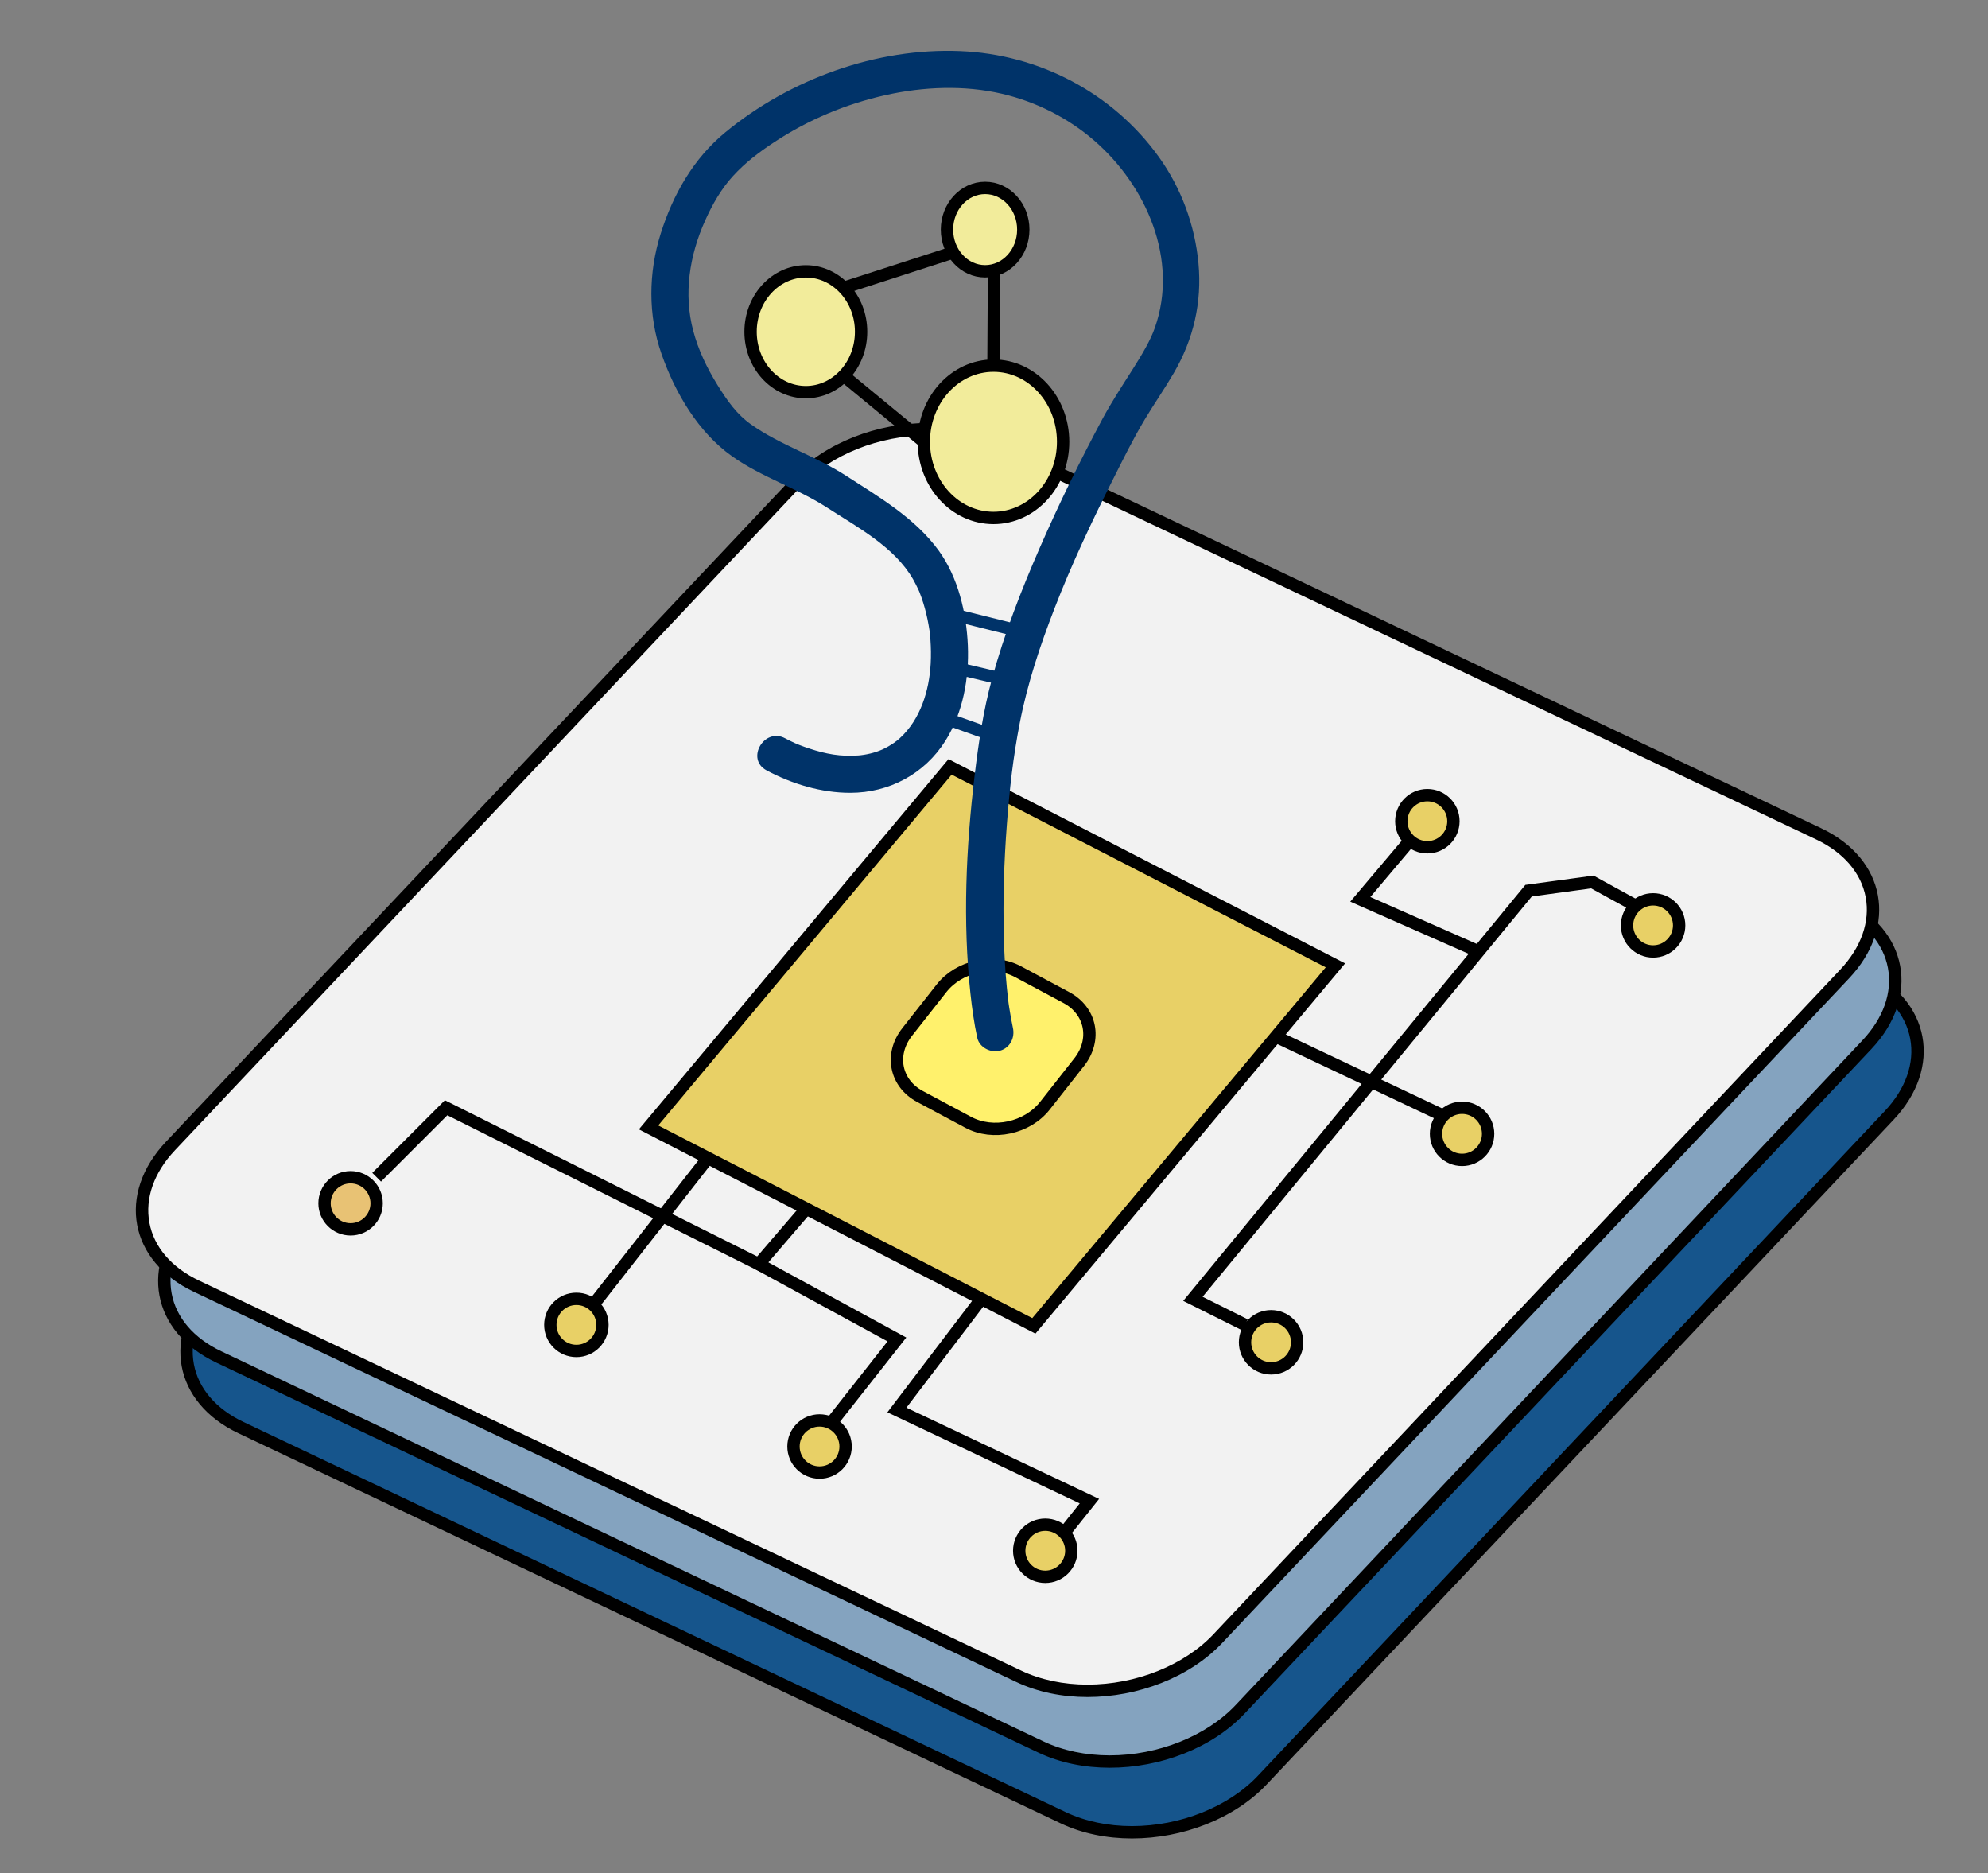 <?xml version="1.0" encoding="utf-8"?>
<!-- Generator: Adobe Illustrator 26.3.1, SVG Export Plug-In . SVG Version: 6.00 Build 0)  -->
<svg version="1.1" id="Layer_1" xmlns="http://www.w3.org/2000/svg" xmlns:xlink="http://www.w3.org/1999/xlink" x="0px" y="0px"
	 viewBox="0 0 321.97 303.35" style="enable-background:new 0 0 321.97 303.35;" xml:space="preserve">
<rect x="0" y="0" width="321.97" height="303.35" fill="#808080" stroke="none"/>
<style type="text/css">
	.st0{fill:#16558C;}
	.st1{fill:#84A3BF;}
	.st2{fill:#F2F2F2;}
	.st3{fill:#E8D066;stroke:#000000;stroke-width:2;stroke-miterlimit:10;}
	.st4{fill:#E8C274;stroke:#000000;stroke-width:2;stroke-miterlimit:10;}
	.st5{fill:#FFF16C;stroke:#000000;stroke-width:2;stroke-miterlimit:10;}
	.st6{fill:none;stroke:#000000;stroke-width:2;stroke-miterlimit:10;}
	.st7{fill:#F2EC9B;stroke:#000000;stroke-width:2;stroke-miterlimit:10;}
	.st8{fill:#003369;}
	.st9{fill:none;stroke:#003369;stroke-width:2;stroke-miterlimit:10;}
</style>
<g>
	<g>
		<path class="st0" d="M183.33,296.7c-4.04,0-7.89-0.81-11.13-2.35L39.02,231.18c-4.75-2.25-7.81-5.84-8.61-10.09
			c-0.8-4.28,0.76-8.76,4.4-12.62l101.51-107.61c4.92-5.21,13.01-8.45,21.11-8.45c4.04,0,7.89,0.81,11.13,2.35l133.18,63.17
			c4.75,2.25,7.81,5.84,8.61,10.09c0.8,4.28-0.76,8.76-4.4,12.62l-101.51,107.6C199.52,293.46,191.43,296.7,183.33,296.7z"/>
		<path d="M157.44,93.41L157.44,93.41c3.89,0,7.59,0.78,10.7,2.25l133.18,63.17c4.46,2.11,7.32,5.44,8.05,9.37
			c0.74,3.95-0.73,8.13-4.15,11.75L203.71,287.56c-4.74,5.02-12.55,8.14-20.38,8.14c-3.89,0-7.59-0.78-10.7-2.25L39.45,230.27
			c-4.46-2.11-7.32-5.44-8.05-9.37c-0.74-3.95,0.73-8.13,4.15-11.75l101.51-107.61C141.79,96.53,149.6,93.41,157.44,93.41
			 M157.43,91.41c-8.11,0-16.52,3.14-21.83,8.77L34.09,207.78c-7.98,8.46-5.96,19.34,4.51,24.3l133.18,63.17
			c3.5,1.66,7.49,2.45,11.56,2.45c8.11,0,16.52-3.14,21.83-8.77l101.51-107.61c7.98-8.46,5.96-19.34-4.51-24.3L168.99,93.85
			C165.5,92.2,161.5,91.41,157.43,91.41L157.43,91.41z"/>
	</g>
	<g>
		<path class="st1" d="M179.73,285.25c-4.04,0-7.89-0.81-11.13-2.35L35.42,219.72c-4.75-2.25-7.81-5.84-8.61-10.09
			c-0.8-4.28,0.76-8.76,4.4-12.62L132.73,89.41c4.92-5.21,13.01-8.45,21.11-8.45c4.04,0,7.89,0.81,11.13,2.35l133.18,63.17
			c4.75,2.25,7.81,5.84,8.61,10.09c0.8,4.28-0.76,8.76-4.4,12.62l-101.51,107.6C195.92,282.01,187.83,285.25,179.73,285.25z"/>
		<path d="M153.83,81.95L153.83,81.95c3.89,0,7.59,0.78,10.7,2.25l133.18,63.17c4.46,2.11,7.32,5.44,8.05,9.37
			c0.74,3.95-0.73,8.13-4.15,11.75L200.11,276.11c-4.74,5.02-12.55,8.14-20.38,8.14c-3.89,0-7.59-0.78-10.7-2.25L35.85,218.82
			c-4.46-2.11-7.32-5.44-8.05-9.37c-0.74-3.95,0.73-8.13,4.15-11.75L133.45,90.09C138.19,85.07,146,81.95,153.83,81.95
			 M153.83,79.95c-8.11,0-16.52,3.14-21.83,8.77L30.49,196.33c-7.98,8.46-5.96,19.34,4.51,24.3l133.18,63.17
			c3.5,1.66,7.49,2.45,11.56,2.45c8.11,0,16.52-3.14,21.83-8.77l101.51-107.61c7.98-8.46,5.96-19.34-4.51-24.3L165.39,82.4
			C161.9,80.74,157.9,79.95,153.83,79.95L153.83,79.95z"/>
	</g>
	<g>
		<path class="st2" d="M176.13,273.79c-4.04,0-7.89-0.81-11.13-2.35L31.82,208.27c-4.75-2.25-7.81-5.84-8.61-10.09
			c-0.8-4.28,0.76-8.76,4.4-12.62L129.12,77.96c4.92-5.21,13.01-8.45,21.11-8.45c4.04,0,7.89,0.81,11.13,2.35l133.18,63.17
			c4.75,2.25,7.81,5.84,8.61,10.09c0.8,4.28-0.76,8.76-4.4,12.62L197.23,265.34C192.31,270.56,184.23,273.79,176.13,273.79z"/>
		<path d="M150.23,70.5L150.23,70.5c3.89,0,7.59,0.78,10.7,2.25l133.18,63.17c4.46,2.11,7.32,5.44,8.05,9.37
			c0.74,3.95-0.73,8.13-4.15,11.75L196.51,264.65c-4.74,5.02-12.55,8.14-20.38,8.14c-3.89,0-7.59-0.78-10.7-2.25L32.25,207.37
			c-4.46-2.11-7.32-5.44-8.05-9.37c-0.74-3.95,0.73-8.13,4.15-11.75L129.85,78.64C134.59,73.62,142.4,70.5,150.23,70.5 M150.23,68.5
			c-8.11,0-16.52,3.14-21.83,8.77L26.88,184.88c-7.98,8.46-5.96,19.34,4.51,24.3l133.18,63.17c3.5,1.66,7.49,2.45,11.56,2.45
			c8.11,0,16.52-3.14,21.83-8.77l101.51-107.61c7.98-8.46,5.96-19.34-4.51-24.3L161.79,70.95C158.29,69.29,154.3,68.5,150.23,68.5
			L150.23,68.5z"/>
	</g>
</g>
<circle class="st3" cx="267.73" cy="149.85" r="4.22"/>
<circle class="st4" cx="56.78" cy="194.85" r="4.22"/>
<circle class="st3" cx="231.17" cy="132.98" r="4.22"/>
<polygon class="st3" points="167.44,214.7 105.04,182.56 153.87,124.18 216.28,156.32 "/>
<path class="st5" d="M156.82,181.74l-7.81-4.18c-4.01-2.14-4.94-6.82-2.09-10.45l5.56-7.07c2.85-3.63,8.41-4.83,12.41-2.69
	l7.81,4.18c4.01,2.14,4.94,6.82,2.09,10.45l-5.56,7.07C166.38,182.68,160.82,183.88,156.82,181.74z"/>
<circle class="st3" cx="93.35" cy="214.54" r="4.22"/>
<circle class="st3" cx="132.73" cy="234.23" r="4.22"/>
<circle class="st3" cx="169.29" cy="251.11" r="4.22"/>
<line class="st6" x1="96.05" y1="211.33" x2="114.67" y2="187.52"/>
<polyline class="st6" points="61,190.63 72.25,179.38 122.88,204.7 130.59,195.72 "/>
<polyline class="st6" points="134.94,230.01 145.26,216.9 122.88,204.7 "/>
<polyline class="st6" points="171.96,248.7 176.44,243.08 145.26,228.32 158.95,210.32 "/>
<path class="st6" d="M-0.04,33.37"/>
<circle class="st3" cx="205.86" cy="217.36" r="4.22"/>
<circle class="st3" cx="236.79" cy="183.6" r="4.22"/>
<path class="st3" d="M163.18,236.8"/>
<polyline class="st6" points="264.96,146.7 257.89,142.82 247.56,144.23 193.2,210.32 201.64,214.54 "/>
<line class="st6" x1="233.98" y1="180.79" x2="206.64" y2="167.85"/>
<polyline class="st6" points="228.36,136.1 220.31,145.63 239.46,154.07 "/>
<g>
	<ellipse class="st7" cx="130.51" cy="53.72" rx="8.95" ry="9.78"/>
	<ellipse class="st7" cx="159.55" cy="37.18" rx="6.18" ry="6.75"/>
	<ellipse class="st7" cx="160.9" cy="71.54" rx="11.28" ry="12.33"/>
	<line class="st7" x1="136.64" y1="46.61" x2="154.39" y2="40.87"/>
	<line class="st7" x1="160.99" y1="43.74" x2="160.9" y2="59.21"/>
	<line class="st7" x1="149.62" y1="71.54" x2="136.64" y2="60.85"/>
</g>
<g>
	<g>
		<g>
			<path class="st8" d="M164.05,166.44c-0.23-1.09-0.43-2.19-0.6-3.29c-0.02-0.13-0.12-0.83-0.09-0.59
				c0.03,0.23-0.06-0.48-0.08-0.62c-0.08-0.65-0.15-1.31-0.21-1.97c-0.27-2.75-0.42-5.51-0.49-8.27c-0.16-6.07,0.03-12.15,0.49-18.2
				c0.44-5.8,1.01-10.89,2.1-16.48c1.23-6.34,3.29-12.5,5.62-18.51c2.75-7.11,6.01-14.01,9.43-20.81c1.66-3.3,3.29-6.62,5.19-9.79
				c1.51-2.52,3.2-4.94,4.68-7.48c3.2-5.47,4.6-11.46,4.01-17.79c-0.58-6.19-2.78-12.16-6.41-17.22
				c-7.48-10.4-19.41-16.62-32.17-17.14c-13.6-0.56-27.58,4.53-38.04,13.14c-5.16,4.24-8.48,10.07-10.47,16.4
				c-2,6.35-2.08,13.2,0.13,19.5c2.2,6.29,5.94,12.69,11.45,16.58c4.78,3.38,10.47,5.13,15.37,8.3c4.95,3.2,10.92,6.36,13.93,11.62
				c0.31,0.55,0.59,1.11,0.86,1.69c0.06,0.13,0.11,0.25,0.17,0.38c-0.02-0.05-0.16-0.39-0.03-0.07c0.12,0.31,0.24,0.62,0.35,0.94
				c0.41,1.16,0.73,2.35,0.98,3.55c0.12,0.59,0.23,1.19,0.32,1.79c0.05,0.35,0,0.03,0-0.04c0.02,0.15,0.04,0.31,0.05,0.46
				c0.04,0.36,0.07,0.72,0.1,1.08c0.09,1.29,0.11,2.58,0.04,3.87c-0.24,4.42-1.69,9.05-4.98,12.05c-0.11,0.1-0.6,0.52-0.47,0.41
				c0.13-0.11-0.39,0.28-0.51,0.37c-0.59,0.4-1.21,0.77-1.86,1.06c-1.22,0.55-2.7,0.88-3.89,0.97c-2.88,0.21-5.22-0.22-7.98-1.13
				c-0.53-0.17-1.05-0.36-1.56-0.56c-0.11-0.04-0.78-0.32-0.43-0.17c0.36,0.15-0.24-0.11-0.34-0.15c-0.52-0.24-1.03-0.49-1.54-0.76
				c-3.4-1.83-6.44,3.35-3.03,5.18c4.12,2.21,8.89,3.65,13.58,3.64c6.32-0.01,12.02-3.07,15.39-8.41
				c2.85-4.52,3.86-10.17,3.64-15.44c-0.23-5.3-1.56-11-4.71-15.36c-3.83-5.28-9.65-8.67-15.04-12.15
				c-4.9-3.17-10.59-4.92-15.37-8.3c-2.3-1.63-3.84-3.81-5.46-6.43c-1.69-2.74-3.08-5.62-3.9-8.74c-1.57-5.92-0.63-12.14,1.94-17.85
				c1.19-2.66,2.65-5.18,4.5-7.19c2.01-2.2,4.24-3.88,6.7-5.5c5.49-3.62,11.61-6.18,18.03-7.61c6.15-1.37,12.71-1.63,18.81-0.22
				c5.52,1.28,10.72,3.91,14.94,7.56c8.49,7.34,13.73,19.35,9.85,30.33c-0.36,1.01-0.77,1.9-1.41,3.08
				c-0.68,1.25-1.43,2.46-2.19,3.66c-1.7,2.67-3.44,5.32-4.94,8.12c-3.63,6.78-7.02,13.72-10.1,20.77
				c-3.02,6.91-5.76,13.97-7.75,21.25c-1.4,5.13-2.18,10.42-2.81,15.69c-1.39,11.62-1.93,23.59-0.67,35.25
				c0.26,2.4,0.59,4.79,1.1,7.15c0.34,1.58,2.19,2.51,3.69,2.1C163.6,169.68,164.4,168.03,164.05,166.44L164.05,166.44z"/>
		</g>
	</g>
	<line class="st9" x1="149.68" y1="115.1" x2="161.5" y2="119.31"/>
	<line class="st9" x1="152.19" y1="107.55" x2="163.68" y2="110.26"/>
	<line class="st9" x1="152.71" y1="99.1" x2="166.16" y2="102.45"/>
</g>
</svg>
